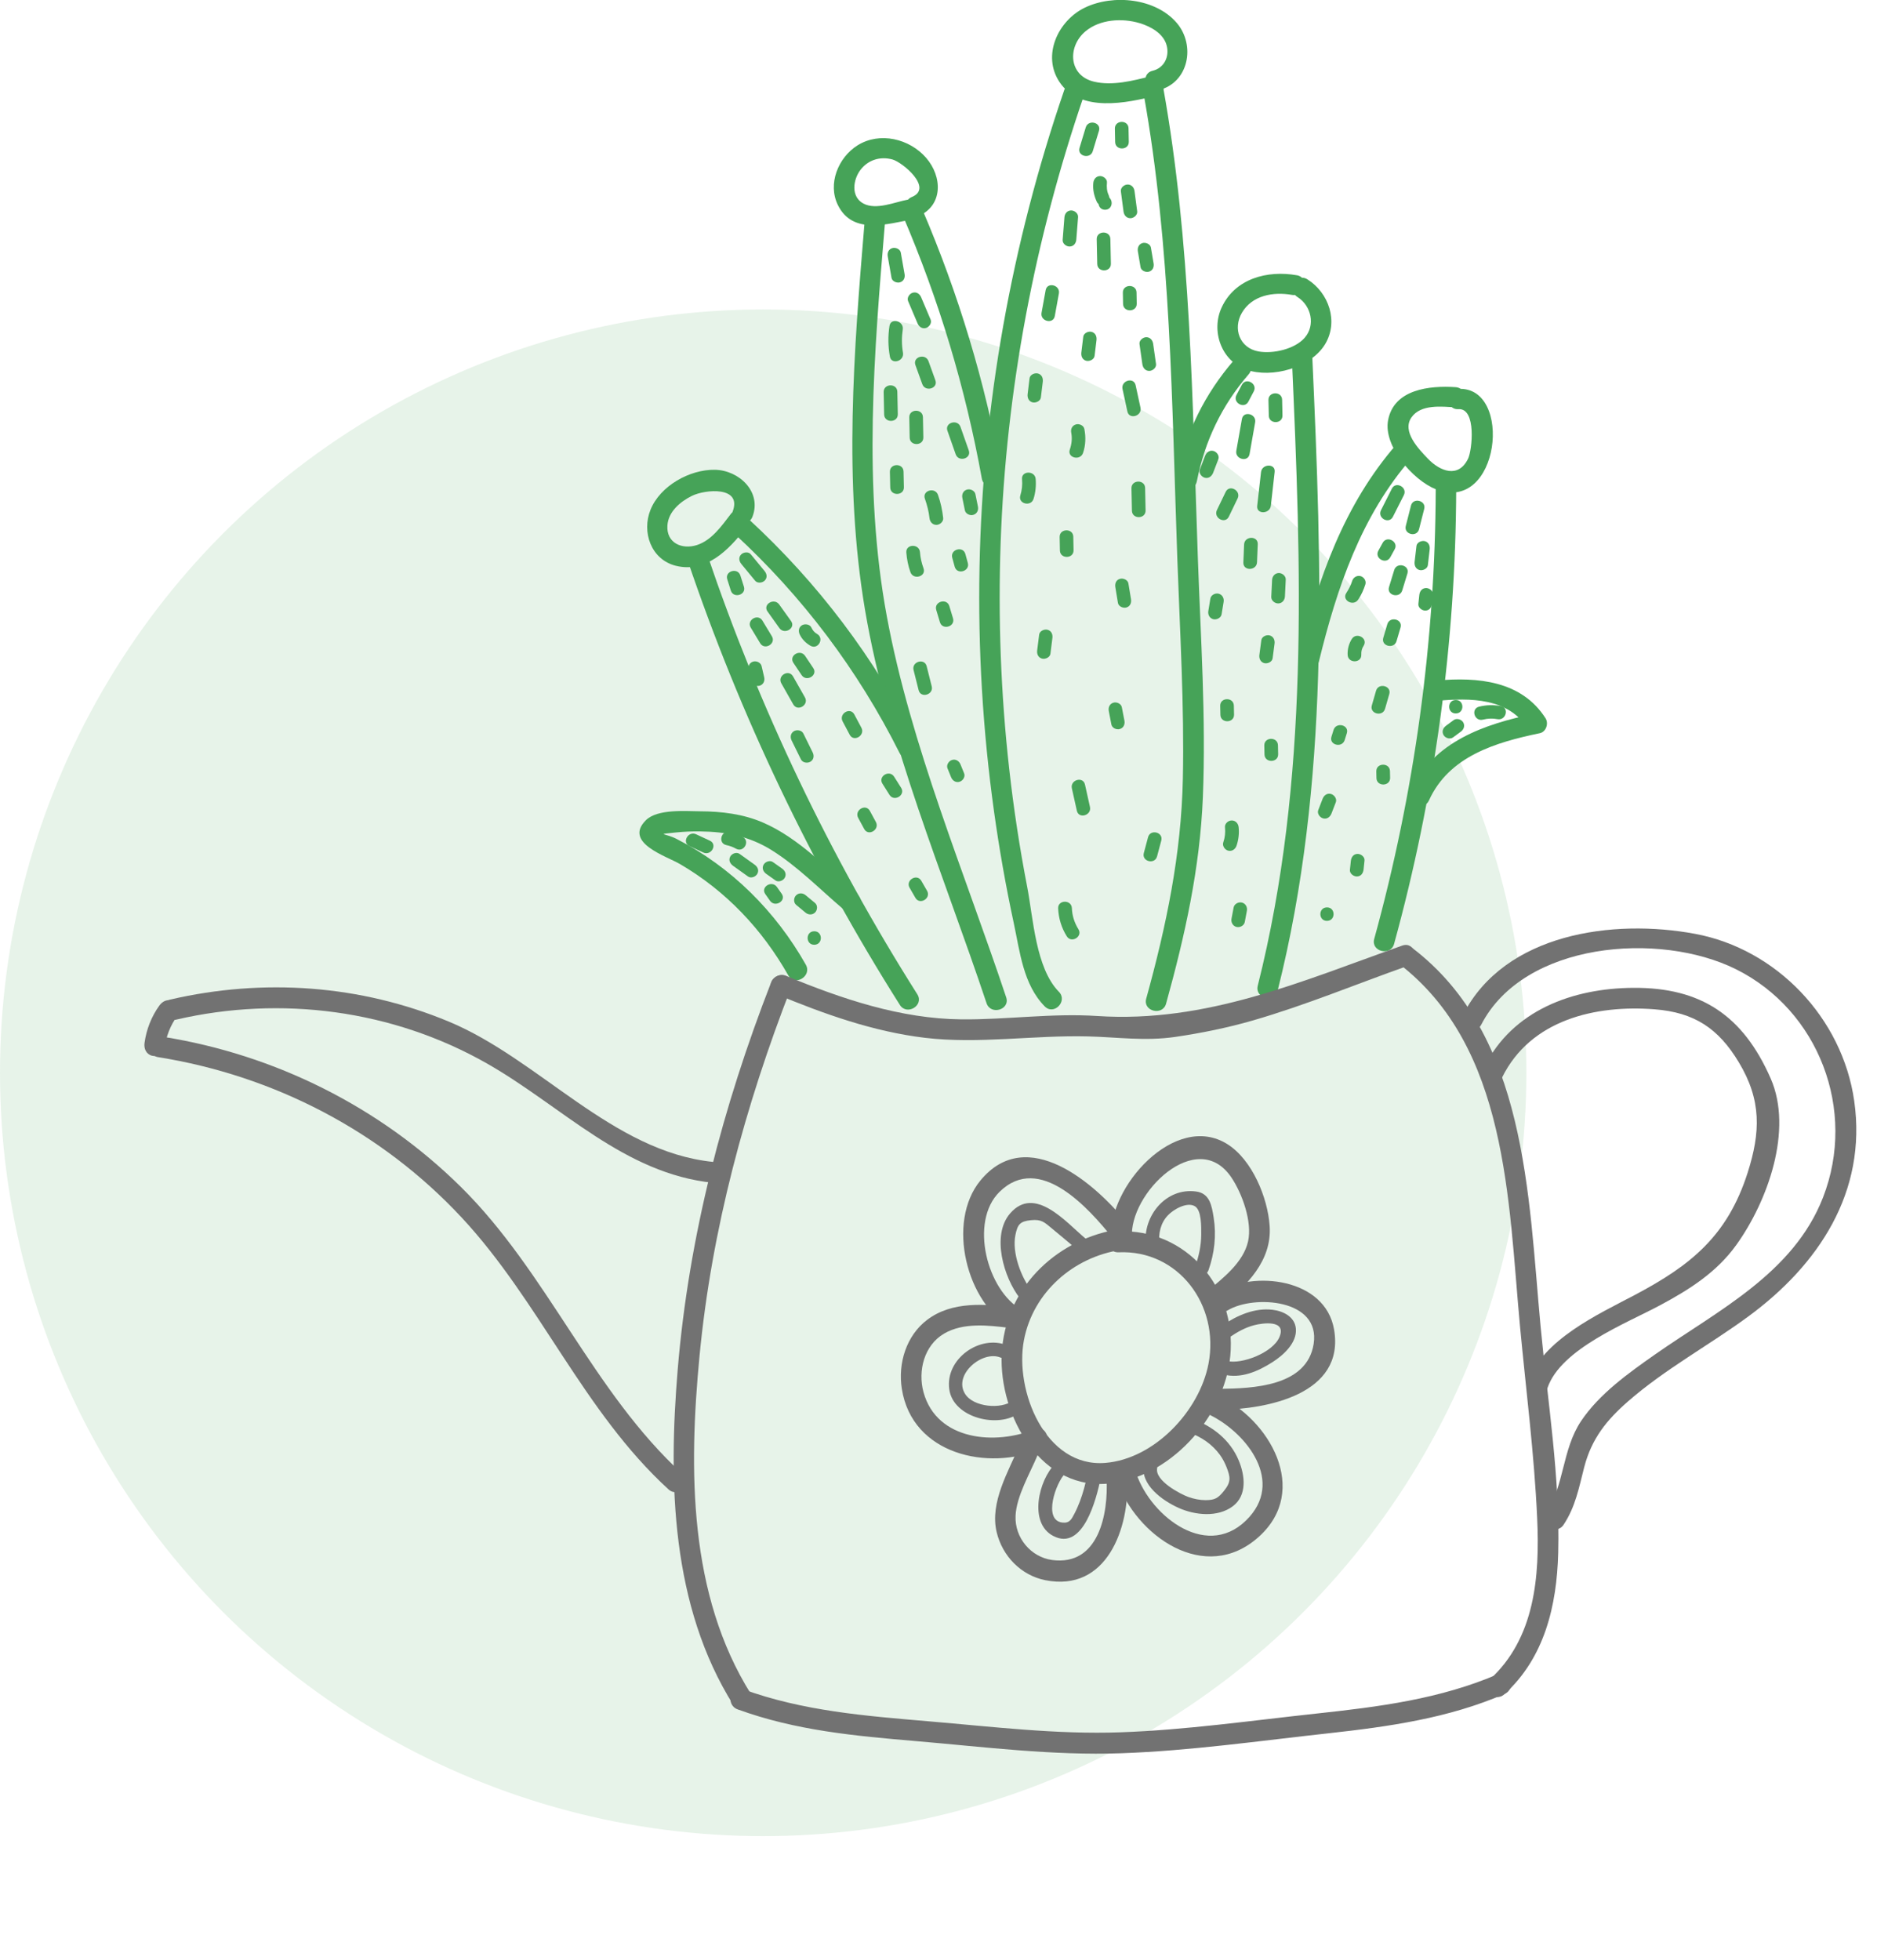 <svg width="91" height="95" xmlns="http://www.w3.org/2000/svg">
 <defs>
  <clipPath id="clip0_10_730">
   <rect id="svg_1" x="31" y="0" fill="white" height="49" width="44"/>
  </clipPath>
  <clipPath id="clip1_10_730">
   <rect id="svg_2" x="7" y="45" fill="white" height="40" width="83"/>
  </clipPath>
 </defs>
 <g>
  <title>background</title>
  <rect fill="none" id="canvas_background" height="97" width="93" y="-1" x="-1"/>
 </g>
 <g>
  <title>Layer 1</title>
  <circle id="svg_5" fill-opacity="0.13" fill="#46A358" r="37" cy="52" cx="37"/>
  <g id="svg_6" clip-path="url(#clip0_10_730)">
   <path id="svg_7" fill="#46A358" d="m51.301,44.027c0.02,0.484 0.159,0.942 0.417,1.355c0.222,0.36 0.788,0.016 0.566,-0.34c-0.195,-0.317 -0.304,-0.654 -0.318,-1.024c-0.02,-0.422 -0.682,-0.409 -0.665,0.01z"/>
   <path id="svg_8" fill="#46A358" d="m59.809,43.984c-0.033,0.183 -0.07,0.363 -0.103,0.546c-0.033,0.173 0.06,0.353 0.238,0.399c0.166,0.043 0.371,-0.062 0.404,-0.235c0.033,-0.183 0.07,-0.363 0.103,-0.546c0.033,-0.173 -0.059,-0.353 -0.238,-0.399c-0.166,-0.043 -0.371,0.062 -0.404,0.236z"/>
   <path id="svg_9" fill="#46A358" d="m64.34,44.636c0.427,-0.01 0.414,-0.664 -0.013,-0.654c-0.427,0.01 -0.414,0.664 0.013,0.654z"/>
   <path id="svg_10" fill="#46A358" d="m39.482,45.794c0.427,-0.01 0.414,-0.664 -0.013,-0.654c-0.427,0.01 -0.414,0.664 0.013,0.654z"/>
   <path id="svg_11" fill="#46A358" d="m51.589,4.387c-2.555,7.45 -3.948,15.253 -4.101,23.121c-0.076,3.955 0.159,7.914 0.705,11.834c0.252,1.806 0.569,3.605 0.953,5.388c0.301,1.394 0.457,2.987 1.503,4.05c0.447,0.455 1.132,-0.255 0.688,-0.707c-1.129,-1.148 -1.244,-3.576 -1.536,-5.078c-0.367,-1.897 -0.659,-3.812 -0.874,-5.735c-0.407,-3.638 -0.543,-7.302 -0.414,-10.96c0.262,-7.381 1.641,-14.68 4.038,-21.672c0.205,-0.599 -0.761,-0.838 -0.963,-0.242z"/>
   <path id="svg_12" fill="#46A358" d="m55.441,4.521c1.337,7.443 1.37,15.05 1.638,22.584c0.126,3.54 0.341,7.09 0.268,10.633c-0.076,3.677 -0.801,7.136 -1.777,10.669c-0.169,0.612 0.794,0.851 0.963,0.242c0.917,-3.308 1.645,-6.573 1.784,-10.015c0.155,-3.844 -0.106,-7.708 -0.242,-11.546c-0.271,-7.626 -0.328,-15.312 -1.681,-22.846c-0.113,-0.622 -1.066,-0.34 -0.953,0.278z"/>
   <path id="svg_13" fill="#46A358" d="m62.629,17.31c0.453,10.185 0.864,20.494 -1.651,30.469c-0.155,0.615 0.807,0.854 0.963,0.242c2.535,-10.06 2.141,-20.461 1.681,-30.731c-0.03,-0.631 -1.023,-0.615 -0.993,0.02z"/>
   <path id="svg_14" fill="#46A358" d="m59.823,17.461c-1.407,1.626 -2.346,3.517 -2.76,5.621c-0.122,0.618 0.841,0.864 0.963,0.242c0.381,-1.943 1.211,-3.677 2.512,-5.182c0.414,-0.481 -0.298,-1.161 -0.715,-0.68z"/>
   <path id="svg_15" fill="#46A358" d="m69.606,23.716c-0.023,7.374 -1.023,14.68 -2.982,21.796c-0.169,0.612 0.794,0.851 0.963,0.242c1.979,-7.198 2.989,-14.598 3.012,-22.058c0,-0.631 -0.993,-0.612 -0.993,0.02z"/>
   <path id="svg_16" fill="#46A358" d="m67.719,21.521c-2.568,2.941 -3.829,6.563 -4.736,10.29c-0.149,0.615 0.814,0.857 0.963,0.242c0.867,-3.55 2.039,-7.041 4.491,-9.851c0.414,-0.478 -0.301,-1.161 -0.718,-0.681z"/>
   <path id="svg_17" fill="#46A358" d="m43.755,10.417c1.767,4.116 3.051,8.382 3.846,12.782c0.113,0.622 1.062,0.337 0.953,-0.281c-0.794,-4.4 -2.082,-8.667 -3.846,-12.783c-0.248,-0.573 -1.201,-0.301 -0.953,0.281z"/>
   <path id="svg_18" fill="#46A358" d="m41.915,10.774c-0.52,6.246 -1.029,12.57 0.023,18.793c1.102,6.491 3.809,12.825 5.891,19.058c0.199,0.599 1.152,0.321 0.953,-0.281c-2.015,-6.043 -4.62,-12.187 -5.785,-18.456c-1.172,-6.311 -0.619,-12.786 -0.089,-19.133c0.053,-0.628 -0.94,-0.605 -0.993,0.02z"/>
   <path id="svg_19" fill="#46A358" d="m35.597,25.863c3.313,3.049 5.997,6.615 8.009,10.623c0.285,0.566 1.129,0.049 0.847,-0.514c-2.049,-4.08 -4.795,-7.715 -8.168,-10.819c-0.467,-0.429 -1.155,0.278 -0.688,0.71z"/>
   <path id="svg_20" fill="#46A358" d="m33.323,27.122c2.565,7.577 6.017,14.814 10.303,21.587c0.338,0.537 1.188,0.026 0.847,-0.514c-4.243,-6.704 -7.658,-13.856 -10.197,-21.354c-0.202,-0.595 -1.155,-0.321 -0.953,0.281z"/>
   <path id="svg_21" fill="#46A358" d="m39.069,46.762c-1.463,-2.585 -3.607,-4.734 -6.275,-6.102c-0.543,-0.278 -1.062,-0.206 -0.01,-0.311c0.384,-0.039 0.781,-0.056 1.165,-0.049c1.251,0.013 2.383,0.235 3.458,0.906c1.251,0.779 2.343,1.898 3.462,2.85c0.483,0.412 1.171,-0.294 0.688,-0.707c-1.416,-1.21 -2.82,-2.722 -4.557,-3.474c-0.97,-0.422 -2.019,-0.546 -3.071,-0.55c-0.668,-0.003 -2.058,-0.128 -2.618,0.435c-1.092,1.093 1,1.737 1.651,2.12c2.237,1.302 3.998,3.174 5.259,5.405c0.311,0.543 1.158,0.029 0.847,-0.523z"/>
   <path id="svg_22" fill="#46A358" d="m69.281,38.792c0.97,-2.136 3.224,-2.807 5.368,-3.252c0.314,-0.065 0.44,-0.478 0.281,-0.726c-1.165,-1.819 -3.286,-2.006 -5.275,-1.826c-0.632,0.056 -0.619,1.037 0.02,0.982c1.605,-0.144 3.442,-0.154 4.408,1.358c0.093,-0.242 0.189,-0.484 0.281,-0.726c-2.389,0.494 -4.882,1.348 -5.951,3.713c-0.261,0.573 0.606,1.054 0.867,0.478z"/>
   <path id="svg_23" fill="#46A358" d="m35.431,24.914c-0.437,0.569 -0.927,1.279 -1.651,1.508c-0.715,0.226 -1.479,-0.098 -1.423,-0.952c0.043,-0.667 0.622,-1.155 1.185,-1.433c0.655,-0.324 2.452,-0.478 1.976,0.766c-0.225,0.592 0.738,0.824 0.963,0.242c0.46,-1.201 -0.645,-2.251 -1.817,-2.274c-1.231,-0.023 -2.664,0.785 -3.127,1.94c-0.433,1.07 0.02,2.408 1.224,2.712c1.473,0.37 2.588,-0.785 3.389,-1.826c0.381,-0.504 -0.331,-1.188 -0.718,-0.684z"/>
   <path id="svg_24" fill="#46A358" d="m43.996,9.681c-0.619,0.115 -1.516,0.514 -2.135,0.186c-0.619,-0.33 -0.506,-1.152 -0.149,-1.626c0.374,-0.494 0.963,-0.674 1.559,-0.51c0.483,0.134 1.989,1.384 0.94,1.816c-0.583,0.239 -0.308,1.184 0.285,0.942c1.241,-0.51 1.198,-1.93 0.4,-2.843c-0.804,-0.923 -2.244,-1.273 -3.319,-0.602c-0.94,0.589 -1.463,1.871 -0.953,2.899c0.721,1.459 2.409,0.91 3.657,0.681c0.625,-0.118 0.338,-1.06 -0.285,-0.942z"/>
   <path id="svg_25" fill="#46A358" d="m55.792,3.694c-0.861,0.219 -1.863,0.478 -2.75,0.265c-1.248,-0.294 -1.294,-1.708 -0.417,-2.441c0.702,-0.586 1.777,-0.651 2.628,-0.396c0.536,0.16 1.165,0.507 1.311,1.089c0.139,0.546 -0.129,1.086 -0.685,1.22c-0.619,0.15 -0.338,1.093 0.285,0.942c1.479,-0.36 1.804,-2.182 0.893,-3.255c-1.026,-1.207 -3.084,-1.413 -4.465,-0.746c-1.297,0.628 -2.088,2.316 -1.224,3.605c0.999,1.495 3.253,1.024 4.706,0.651c0.619,-0.154 0.338,-1.096 -0.281,-0.936z"/>
   <path id="svg_26" fill="#46A358" d="m62.871,13.342c-1.426,-0.252 -2.989,0.157 -3.64,1.554c-0.529,1.132 -0.03,2.601 1.201,3.026c1.241,0.429 3.124,-0.101 3.812,-1.24c0.659,-1.096 0.182,-2.486 -0.857,-3.141c-0.539,-0.34 -1.019,0.52 -0.483,0.857c0.668,0.419 0.887,1.371 0.341,1.983c-0.486,0.546 -1.526,0.779 -2.231,0.654c-0.907,-0.16 -1.258,-1.099 -0.804,-1.875c0.496,-0.847 1.519,-1.024 2.419,-0.867c0.625,0.111 0.87,-0.841 0.242,-0.952z"/>
   <path id="svg_27" fill="#46A358" d="m70.565,18.766c-1.254,-0.082 -2.992,0.095 -3.27,1.613c-0.228,1.243 1.201,2.886 2.297,3.327c3.127,1.26 3.796,-5.022 1.099,-4.855c-0.635,0.039 -0.619,1.021 0.02,0.982c0.877,-0.056 0.662,1.996 0.463,2.401c-0.467,0.965 -1.36,0.612 -1.949,-0.003c-0.453,-0.474 -1.268,-1.315 -0.797,-1.996c0.453,-0.654 1.466,-0.53 2.158,-0.487c0.639,0.043 0.612,-0.939 -0.02,-0.982z"/>
   <path id="svg_28" fill="#46A358" d="m52.638,6.177c-0.099,0.33 -0.202,0.661 -0.301,0.991c-0.122,0.406 0.52,0.563 0.642,0.16c0.099,-0.33 0.202,-0.661 0.301,-0.991c0.122,-0.406 -0.52,-0.563 -0.642,-0.16z"/>
   <path id="svg_29" fill="#46A358" d="m54.051,6.232c0.003,0.219 0.01,0.435 0.013,0.654c0.01,0.422 0.672,0.409 0.662,-0.013c-0.003,-0.219 -0.01,-0.435 -0.013,-0.654c-0.007,-0.422 -0.668,-0.409 -0.662,0.013z"/>
   <path id="svg_30" fill="#46A358" d="m53.581,10.168c0.427,-0.01 0.414,-0.664 -0.013,-0.654c-0.424,0.007 -0.41,0.661 0.013,0.654z"/>
   <path id="svg_31" fill="#46A358" d="m51.605,10.535c-0.03,0.363 -0.059,0.73 -0.086,1.093c-0.013,0.177 0.172,0.324 0.338,0.321c0.195,-0.003 0.311,-0.157 0.324,-0.334c0.03,-0.363 0.06,-0.73 0.086,-1.093c0.013,-0.177 -0.172,-0.324 -0.338,-0.321c-0.195,0.003 -0.311,0.157 -0.324,0.334z"/>
   <path id="svg_32" fill="#46A358" d="m53.17,11.595c0.01,0.399 0.017,0.798 0.026,1.201c0.01,0.422 0.672,0.409 0.662,-0.013c-0.01,-0.399 -0.017,-0.798 -0.026,-1.201c-0.01,-0.422 -0.672,-0.409 -0.662,0.013z"/>
   <path id="svg_33" fill="#46A358" d="m54.342,9.278c0.043,0.327 0.086,0.654 0.129,0.978c0.023,0.177 0.146,0.324 0.338,0.321c0.162,-0.003 0.347,-0.157 0.324,-0.334c-0.043,-0.327 -0.086,-0.654 -0.129,-0.978c-0.023,-0.177 -0.146,-0.324 -0.338,-0.321c-0.166,0.003 -0.351,0.157 -0.324,0.334z"/>
   <path id="svg_34" fill="#46A358" d="m54.438,14.186c0.003,0.183 0.007,0.363 0.01,0.546c0.01,0.422 0.672,0.409 0.662,-0.013c-0.003,-0.183 -0.007,-0.363 -0.01,-0.546c-0.01,-0.422 -0.672,-0.409 -0.662,0.013z"/>
   <path id="svg_35" fill="#46A358" d="m53.005,8.87c-0.033,0.324 0.04,0.628 0.175,0.923c0.073,0.16 0.318,0.193 0.457,0.108c0.169,-0.101 0.182,-0.288 0.109,-0.451c-0.086,-0.186 -0.099,-0.393 -0.079,-0.595c0.017,-0.177 -0.175,-0.324 -0.338,-0.321c-0.195,0.007 -0.308,0.16 -0.324,0.337z"/>
   <path id="svg_36" fill="#46A358" d="m50.695,14.065c-0.066,0.366 -0.132,0.73 -0.199,1.096c-0.076,0.412 0.566,0.576 0.642,0.16c0.066,-0.366 0.132,-0.73 0.199,-1.096c0.073,-0.412 -0.566,-0.576 -0.642,-0.16z"/>
   <path id="svg_37" fill="#46A358" d="m52.518,16.322c-0.03,0.255 -0.063,0.51 -0.093,0.766c-0.02,0.177 0.05,0.35 0.238,0.399c0.156,0.039 0.381,-0.059 0.404,-0.236c0.03,-0.255 0.063,-0.51 0.093,-0.766c0.02,-0.177 -0.05,-0.35 -0.238,-0.399c-0.156,-0.043 -0.381,0.059 -0.404,0.235z"/>
   <path id="svg_38" fill="#46A358" d="m51.936,20.978c0.053,0.278 0.02,0.55 -0.07,0.815c-0.136,0.399 0.506,0.559 0.642,0.16c0.129,-0.38 0.139,-0.769 0.063,-1.161c-0.033,-0.173 -0.252,-0.268 -0.41,-0.219c-0.189,0.056 -0.261,0.232 -0.225,0.406z"/>
   <path id="svg_39" fill="#46A358" d="m49.914,18.338c-0.03,0.255 -0.063,0.51 -0.093,0.766c-0.02,0.177 0.05,0.35 0.238,0.399c0.156,0.039 0.381,-0.059 0.404,-0.236c0.03,-0.255 0.063,-0.51 0.093,-0.765c0.02,-0.177 -0.05,-0.35 -0.238,-0.399c-0.159,-0.039 -0.384,0.059 -0.404,0.236z"/>
   <path id="svg_40" fill="#46A358" d="m54.422,18.858c0.079,0.363 0.155,0.726 0.235,1.086c0.089,0.412 0.725,0.223 0.635,-0.186c-0.079,-0.363 -0.156,-0.726 -0.235,-1.086c-0.089,-0.412 -0.722,-0.226 -0.635,0.186z"/>
   <path id="svg_41" fill="#46A358" d="m54.855,23.667c0.007,0.363 0.017,0.726 0.023,1.089c0.01,0.422 0.672,0.409 0.662,-0.013c-0.007,-0.363 -0.017,-0.726 -0.023,-1.089c-0.007,-0.422 -0.668,-0.409 -0.662,0.013z"/>
   <path id="svg_42" fill="#46A358" d="m54.074,28.464c0.043,0.255 0.083,0.507 0.126,0.762c0.03,0.173 0.255,0.265 0.41,0.219c0.189,-0.056 0.252,-0.232 0.222,-0.406c-0.043,-0.255 -0.083,-0.507 -0.126,-0.762c-0.03,-0.173 -0.255,-0.265 -0.41,-0.219c-0.189,0.052 -0.252,0.229 -0.222,0.406z"/>
   <path id="svg_43" fill="#46A358" d="m51.373,26.029c0.003,0.219 0.01,0.435 0.013,0.654c0.01,0.422 0.672,0.409 0.662,-0.013c-0.003,-0.219 -0.01,-0.435 -0.013,-0.654c-0.007,-0.422 -0.668,-0.409 -0.662,0.013z"/>
   <path id="svg_44" fill="#46A358" d="m49.55,23.229c0.023,0.272 -0.003,0.527 -0.083,0.788c-0.122,0.406 0.52,0.563 0.642,0.16c0.096,-0.311 0.129,-0.638 0.102,-0.962c-0.036,-0.415 -0.698,-0.406 -0.662,0.013z"/>
   <path id="svg_45" fill="#46A358" d="m50.38,30.76c-0.033,0.255 -0.063,0.51 -0.096,0.766c-0.023,0.177 0.05,0.35 0.238,0.399c0.156,0.039 0.381,-0.059 0.404,-0.236c0.033,-0.255 0.063,-0.51 0.096,-0.765c0.023,-0.177 -0.05,-0.35 -0.238,-0.399c-0.159,-0.039 -0.381,0.059 -0.404,0.236z"/>
   <path id="svg_46" fill="#46A358" d="m53.756,34.467c0.043,0.216 0.083,0.435 0.126,0.651c0.033,0.173 0.252,0.268 0.41,0.219c0.185,-0.056 0.255,-0.232 0.222,-0.406c-0.043,-0.216 -0.083,-0.435 -0.126,-0.651c-0.033,-0.173 -0.252,-0.268 -0.41,-0.219c-0.185,0.056 -0.255,0.232 -0.222,0.406z"/>
   <path id="svg_47" fill="#46A358" d="m51.966,38.213c0.08,0.363 0.162,0.723 0.242,1.086c0.093,0.412 0.725,0.223 0.635,-0.186c-0.08,-0.363 -0.162,-0.723 -0.242,-1.086c-0.093,-0.412 -0.728,-0.226 -0.635,0.186z"/>
   <path id="svg_48" fill="#46A358" d="m55.659,40.582c-0.07,0.255 -0.136,0.51 -0.205,0.769c-0.109,0.409 0.533,0.569 0.642,0.16c0.07,-0.255 0.136,-0.51 0.205,-0.769c0.109,-0.409 -0.533,-0.569 -0.642,-0.16z"/>
   <path id="svg_49" fill="#46A358" d="m55.166,12.187c0.043,0.255 0.086,0.507 0.129,0.762c0.03,0.173 0.255,0.265 0.41,0.219c0.189,-0.056 0.252,-0.232 0.222,-0.406c-0.043,-0.255 -0.086,-0.507 -0.129,-0.762c-0.03,-0.173 -0.255,-0.265 -0.41,-0.219c-0.185,0.056 -0.252,0.232 -0.222,0.406z"/>
   <path id="svg_50" fill="#46A358" d="m55.245,16.679c0.046,0.327 0.093,0.651 0.139,0.978c0.026,0.173 0.142,0.324 0.338,0.321c0.162,-0.003 0.347,-0.157 0.324,-0.334c-0.046,-0.327 -0.093,-0.651 -0.139,-0.978c-0.026,-0.173 -0.142,-0.324 -0.338,-0.321c-0.162,0.003 -0.351,0.16 -0.324,0.334z"/>
   <path id="svg_51" fill="#46A358" d="m60.21,20.311c-0.089,0.514 -0.182,1.024 -0.271,1.538c-0.073,0.412 0.569,0.576 0.642,0.16c0.089,-0.514 0.182,-1.024 0.271,-1.538c0.073,-0.412 -0.569,-0.576 -0.642,-0.16z"/>
   <path id="svg_52" fill="#46A358" d="m61.497,19.388c0.007,0.255 0.01,0.51 0.017,0.762c0.01,0.422 0.672,0.409 0.662,-0.013c-0.007,-0.255 -0.01,-0.51 -0.017,-0.762c-0.01,-0.422 -0.668,-0.409 -0.662,0.013z"/>
   <path id="svg_53" fill="#46A358" d="m61.136,22.885c-0.063,0.546 -0.122,1.093 -0.185,1.639c-0.046,0.419 0.616,0.399 0.662,-0.013c0.063,-0.546 0.122,-1.093 0.185,-1.639c0.046,-0.415 -0.616,-0.399 -0.662,0.013z"/>
   <path id="svg_54" fill="#46A358" d="m59.422,23.844c-0.142,0.294 -0.281,0.589 -0.424,0.88c-0.182,0.38 0.397,0.7 0.579,0.317c0.142,-0.294 0.281,-0.589 0.424,-0.88c0.182,-0.38 -0.397,-0.7 -0.579,-0.317z"/>
   <path id="svg_55" fill="#46A358" d="m58.426,22.094c-0.086,0.223 -0.169,0.442 -0.255,0.664c-0.063,0.167 0.079,0.357 0.238,0.399c0.189,0.049 0.338,-0.072 0.404,-0.236c0.086,-0.222 0.169,-0.442 0.255,-0.664c0.063,-0.167 -0.08,-0.357 -0.238,-0.399c-0.189,-0.049 -0.338,0.069 -0.404,0.236z"/>
   <path id="svg_56" fill="#46A358" d="m60.316,26.392c-0.013,0.291 -0.023,0.582 -0.036,0.874c-0.017,0.422 0.645,0.406 0.662,-0.013c0.013,-0.291 0.023,-0.582 0.036,-0.874c0.017,-0.422 -0.645,-0.406 -0.662,0.013z"/>
   <path id="svg_57" fill="#46A358" d="m61.673,28.11c-0.013,0.272 -0.026,0.546 -0.04,0.818c-0.01,0.177 0.169,0.324 0.338,0.321c0.189,-0.003 0.314,-0.157 0.324,-0.334c0.013,-0.272 0.026,-0.546 0.04,-0.818c0.01,-0.177 -0.169,-0.324 -0.338,-0.321c-0.189,0.003 -0.314,0.157 -0.324,0.334z"/>
   <path id="svg_58" fill="#46A358" d="m61.15,31.035c-0.03,0.236 -0.063,0.474 -0.093,0.71c-0.023,0.173 0.053,0.35 0.238,0.399c0.159,0.039 0.381,-0.059 0.404,-0.236c0.03,-0.235 0.063,-0.474 0.093,-0.71c0.023,-0.173 -0.053,-0.35 -0.238,-0.399c-0.159,-0.043 -0.381,0.059 -0.404,0.235z"/>
   <path id="svg_59" fill="#46A358" d="m58.681,29.013c-0.033,0.2 -0.066,0.402 -0.099,0.602c-0.03,0.173 0.056,0.35 0.238,0.399c0.162,0.039 0.374,-0.062 0.404,-0.235c0.033,-0.2 0.066,-0.403 0.099,-0.602c0.03,-0.173 -0.056,-0.35 -0.238,-0.399c-0.162,-0.043 -0.374,0.059 -0.404,0.236z"/>
   <path id="svg_60" fill="#46A358" d="m59.157,34.215c0.003,0.144 0.007,0.291 0.01,0.435c0.01,0.422 0.672,0.409 0.662,-0.013c-0.003,-0.144 -0.007,-0.291 -0.01,-0.435c-0.01,-0.422 -0.672,-0.409 -0.662,0.013z"/>
   <path id="svg_61" fill="#46A358" d="m61.295,36.136c0.003,0.144 0.007,0.291 0.01,0.435c0.01,0.422 0.672,0.409 0.662,-0.013c-0.003,-0.144 -0.007,-0.291 -0.01,-0.435c-0.01,-0.422 -0.672,-0.409 -0.662,0.013z"/>
   <path id="svg_62" fill="#46A358" d="m59.389,40.101c0.026,0.255 0,0.491 -0.083,0.733c-0.056,0.167 0.076,0.357 0.238,0.399c0.185,0.046 0.344,-0.069 0.404,-0.236c0.099,-0.291 0.136,-0.602 0.103,-0.906c-0.02,-0.177 -0.149,-0.324 -0.338,-0.321c-0.169,0 -0.344,0.154 -0.324,0.33z"/>
   <path id="svg_63" fill="#46A358" d="m60.206,18.652c-0.086,0.167 -0.175,0.334 -0.261,0.497c-0.195,0.373 0.381,0.694 0.579,0.317c0.086,-0.167 0.175,-0.334 0.262,-0.497c0.195,-0.373 -0.381,-0.694 -0.579,-0.317z"/>
   <path id="svg_64" fill="#46A358" d="m43.04,12.432c0.06,0.344 0.122,0.69 0.182,1.034c0.03,0.173 0.255,0.265 0.41,0.219c0.189,-0.056 0.255,-0.232 0.222,-0.406c-0.06,-0.344 -0.122,-0.69 -0.182,-1.034c-0.03,-0.173 -0.255,-0.265 -0.41,-0.219c-0.189,0.056 -0.255,0.232 -0.222,0.406z"/>
   <path id="svg_65" fill="#46A358" d="m44.026,14.595c0.152,0.36 0.308,0.723 0.46,1.083c0.07,0.164 0.228,0.275 0.41,0.219c0.156,-0.046 0.291,-0.242 0.222,-0.406c-0.152,-0.36 -0.308,-0.723 -0.46,-1.083c-0.07,-0.164 -0.228,-0.275 -0.41,-0.219c-0.156,0.046 -0.291,0.242 -0.222,0.406z"/>
   <path id="svg_66" fill="#46A358" d="m43.123,15.802c-0.076,0.504 -0.07,0.985 0.02,1.482c0.073,0.412 0.705,0.226 0.635,-0.186c-0.066,-0.373 -0.066,-0.759 -0.01,-1.135c0.056,-0.412 -0.586,-0.576 -0.645,-0.16z"/>
   <path id="svg_67" fill="#46A358" d="m44.38,17.693c0.113,0.307 0.222,0.618 0.334,0.926c0.142,0.396 0.778,0.213 0.635,-0.186c-0.113,-0.307 -0.222,-0.618 -0.334,-0.926c-0.142,-0.396 -0.778,-0.213 -0.635,0.186z"/>
   <path id="svg_68" fill="#46A358" d="m42.842,19.002c0.007,0.363 0.017,0.726 0.023,1.089c0.01,0.422 0.672,0.409 0.662,-0.013c-0.007,-0.363 -0.017,-0.726 -0.023,-1.089c-0.007,-0.422 -0.668,-0.409 -0.662,0.013z"/>
   <path id="svg_69" fill="#46A358" d="m44.083,20.232c0.007,0.327 0.013,0.654 0.02,0.982c0.01,0.422 0.672,0.409 0.662,-0.013c-0.007,-0.327 -0.013,-0.654 -0.02,-0.982c-0.01,-0.422 -0.672,-0.409 -0.662,0.013z"/>
   <path id="svg_70" fill="#46A358" d="m45.933,20.88c0.132,0.38 0.268,0.759 0.4,1.139c0.139,0.396 0.774,0.213 0.635,-0.186c-0.132,-0.38 -0.268,-0.759 -0.401,-1.139c-0.139,-0.396 -0.774,-0.213 -0.635,0.186z"/>
   <path id="svg_71" fill="#46A358" d="m46.657,24.138c0.04,0.2 0.083,0.399 0.122,0.599c0.036,0.173 0.252,0.268 0.41,0.219c0.185,-0.056 0.258,-0.232 0.222,-0.406c-0.04,-0.2 -0.083,-0.399 -0.122,-0.599c-0.036,-0.173 -0.252,-0.268 -0.41,-0.219c-0.182,0.052 -0.258,0.232 -0.222,0.406z"/>
   <path id="svg_72" fill="#46A358" d="m44.84,24.174c0.109,0.307 0.189,0.622 0.225,0.946c0.02,0.177 0.149,0.324 0.338,0.321c0.166,-0.003 0.344,-0.157 0.324,-0.334c-0.043,-0.383 -0.122,-0.756 -0.252,-1.119c-0.142,-0.396 -0.778,-0.213 -0.635,0.186z"/>
   <path id="svg_73" fill="#46A358" d="m43.143,22.869c0.007,0.255 0.01,0.51 0.017,0.762c0.01,0.422 0.672,0.409 0.662,-0.013c-0.007,-0.255 -0.01,-0.51 -0.017,-0.762c-0.01,-0.422 -0.668,-0.409 -0.662,0.013z"/>
   <path id="svg_74" fill="#46A358" d="m43.94,26.779c0.026,0.327 0.089,0.648 0.199,0.955c0.142,0.396 0.778,0.213 0.635,-0.186c-0.093,-0.255 -0.152,-0.514 -0.172,-0.782c-0.03,-0.419 -0.692,-0.406 -0.662,0.013z"/>
   <path id="svg_75" fill="#46A358" d="m45.39,29.563c0.06,0.2 0.119,0.399 0.179,0.595c0.119,0.403 0.755,0.219 0.635,-0.186c-0.059,-0.2 -0.119,-0.396 -0.179,-0.595c-0.119,-0.402 -0.754,-0.219 -0.635,0.186z"/>
   <path id="svg_76" fill="#46A358" d="m46.167,27.037c0.04,0.144 0.079,0.288 0.119,0.435c0.113,0.406 0.748,0.219 0.635,-0.186c-0.04,-0.144 -0.079,-0.288 -0.119,-0.435c-0.113,-0.406 -0.748,-0.219 -0.635,0.186z"/>
   <path id="svg_77" fill="#46A358" d="m44.291,32.478c0.083,0.324 0.162,0.651 0.245,0.975c0.103,0.409 0.738,0.222 0.635,-0.186c-0.083,-0.324 -0.162,-0.651 -0.245,-0.975c-0.103,-0.409 -0.738,-0.223 -0.635,0.186z"/>
   <path id="svg_78" fill="#46A358" d="m45.936,37.242c0.06,0.144 0.116,0.288 0.175,0.432c0.066,0.164 0.228,0.275 0.41,0.219c0.159,-0.046 0.288,-0.242 0.222,-0.406c-0.059,-0.144 -0.116,-0.288 -0.175,-0.432c-0.066,-0.164 -0.228,-0.275 -0.41,-0.219c-0.159,0.046 -0.288,0.242 -0.222,0.406z"/>
   <path id="svg_79" fill="#46A358" d="m67.481,23.684c-0.175,0.35 -0.354,0.697 -0.529,1.047c-0.192,0.376 0.387,0.697 0.579,0.317c0.175,-0.35 0.354,-0.697 0.529,-1.047c0.192,-0.376 -0.387,-0.694 -0.579,-0.317z"/>
   <path id="svg_80" fill="#46A358" d="m68.407,24.505c-0.083,0.331 -0.169,0.658 -0.252,0.988c-0.106,0.409 0.536,0.569 0.642,0.16c0.083,-0.33 0.169,-0.658 0.252,-0.988c0.103,-0.406 -0.539,-0.566 -0.642,-0.16z"/>
   <path id="svg_81" fill="#46A358" d="m67.593,27.633c-0.083,0.275 -0.166,0.55 -0.252,0.825c-0.122,0.406 0.52,0.563 0.642,0.16c0.083,-0.275 0.166,-0.55 0.252,-0.825c0.119,-0.402 -0.523,-0.563 -0.642,-0.16z"/>
   <path id="svg_82" fill="#46A358" d="m67.037,26.308c-0.07,0.128 -0.142,0.258 -0.212,0.386c-0.205,0.37 0.374,0.69 0.579,0.317c0.07,-0.128 0.142,-0.259 0.212,-0.386c0.205,-0.366 -0.374,-0.687 -0.579,-0.317z"/>
   <path id="svg_83" fill="#46A358" d="m68.672,26.465c-0.03,0.255 -0.06,0.51 -0.089,0.766c-0.02,0.177 0.05,0.35 0.238,0.399c0.156,0.039 0.381,-0.059 0.404,-0.235c0.03,-0.255 0.06,-0.51 0.089,-0.766c0.02,-0.177 -0.05,-0.35 -0.238,-0.399c-0.159,-0.039 -0.384,0.059 -0.404,0.236z"/>
   <path id="svg_84" fill="#46A358" d="m65.555,28.163c-0.066,0.209 -0.166,0.399 -0.285,0.582c-0.232,0.353 0.347,0.671 0.579,0.317c0.152,-0.229 0.265,-0.478 0.347,-0.739c0.053,-0.167 -0.073,-0.357 -0.238,-0.399c-0.185,-0.043 -0.351,0.069 -0.404,0.239z"/>
   <path id="svg_85" fill="#46A358" d="m65.535,30.976c-0.142,0.232 -0.212,0.497 -0.199,0.769c0.02,0.419 0.682,0.409 0.662,-0.013c-0.007,-0.164 0.026,-0.298 0.116,-0.435c0.222,-0.363 -0.357,-0.68 -0.579,-0.321z"/>
   <path id="svg_86" fill="#46A358" d="m67.259,30.256c-0.066,0.219 -0.132,0.442 -0.195,0.661c-0.119,0.406 0.523,0.563 0.642,0.16c0.066,-0.219 0.132,-0.442 0.195,-0.661c0.119,-0.406 -0.523,-0.563 -0.642,-0.16z"/>
   <path id="svg_87" fill="#46A358" d="m66.713,33.482c-0.07,0.239 -0.136,0.474 -0.205,0.713c-0.116,0.406 0.526,0.566 0.642,0.16c0.07,-0.239 0.136,-0.474 0.205,-0.713c0.116,-0.403 -0.526,-0.563 -0.642,-0.16z"/>
   <path id="svg_88" fill="#46A358" d="m68.811,28.837c-0.017,0.147 -0.03,0.291 -0.046,0.438c-0.02,0.177 0.175,0.324 0.338,0.321c0.199,-0.003 0.304,-0.157 0.324,-0.334c0.017,-0.147 0.03,-0.291 0.046,-0.438c0.02,-0.177 -0.175,-0.324 -0.338,-0.321c-0.199,0.006 -0.304,0.157 -0.324,0.334z"/>
   <path id="svg_89" fill="#46A358" d="m64.654,35.38c-0.033,0.111 -0.07,0.219 -0.103,0.33c-0.126,0.402 0.516,0.563 0.642,0.16c0.033,-0.111 0.07,-0.219 0.103,-0.33c0.126,-0.402 -0.516,-0.559 -0.642,-0.16z"/>
   <path id="svg_90" fill="#46A358" d="m64.122,38.72c-0.07,0.183 -0.142,0.366 -0.212,0.55c-0.063,0.164 0.079,0.357 0.238,0.399c0.192,0.049 0.338,-0.072 0.404,-0.236c0.07,-0.183 0.142,-0.366 0.212,-0.55c0.063,-0.164 -0.079,-0.357 -0.238,-0.399c-0.192,-0.049 -0.338,0.069 -0.404,0.236z"/>
   <path id="svg_91" fill="#46A358" d="m66.726,37.389c0.003,0.108 0.003,0.219 0.007,0.327c0.01,0.422 0.672,0.409 0.662,-0.013c-0.003,-0.108 -0.003,-0.219 -0.007,-0.327c-0.01,-0.422 -0.672,-0.409 -0.662,0.013z"/>
   <path id="svg_92" fill="#46A358" d="m65.492,41.724c-0.017,0.147 -0.03,0.291 -0.046,0.438c-0.02,0.177 0.175,0.324 0.338,0.321c0.199,-0.003 0.304,-0.157 0.324,-0.334c0.017,-0.147 0.03,-0.291 0.046,-0.438c0.02,-0.177 -0.175,-0.324 -0.338,-0.321c-0.195,0.003 -0.304,0.157 -0.324,0.334z"/>
   <path id="svg_93" fill="#46A358" d="m35.259,28.081c0.056,0.18 0.116,0.363 0.172,0.543c0.126,0.402 0.761,0.216 0.635,-0.186c-0.056,-0.18 -0.116,-0.363 -0.172,-0.543c-0.129,-0.402 -0.764,-0.216 -0.635,0.186z"/>
   <path id="svg_94" fill="#46A358" d="m35.941,27.338c0.222,0.272 0.447,0.543 0.669,0.811c0.113,0.137 0.354,0.108 0.467,-0.01c0.136,-0.141 0.103,-0.324 -0.01,-0.461c-0.222,-0.272 -0.447,-0.543 -0.668,-0.811c-0.113,-0.137 -0.354,-0.108 -0.467,0.01c-0.136,0.137 -0.103,0.324 0.01,0.461z"/>
   <path id="svg_95" fill="#46A358" d="m37.212,29.641c0.192,0.268 0.384,0.537 0.573,0.802c0.245,0.344 0.811,0.003 0.566,-0.34c-0.192,-0.268 -0.384,-0.536 -0.573,-0.801c-0.248,-0.344 -0.814,-0.007 -0.566,0.34z"/>
   <path id="svg_96" fill="#46A358" d="m36.398,30.423c0.152,0.252 0.304,0.504 0.457,0.756c0.218,0.36 0.784,0.02 0.566,-0.34c-0.152,-0.252 -0.304,-0.504 -0.457,-0.756c-0.222,-0.363 -0.784,-0.023 -0.566,0.34z"/>
   <path id="svg_97" fill="#46A358" d="m37.88,33.123c0.192,0.34 0.387,0.68 0.579,1.021c0.208,0.366 0.774,0.026 0.566,-0.34c-0.192,-0.34 -0.387,-0.68 -0.579,-1.021c-0.212,-0.366 -0.774,-0.026 -0.566,0.34z"/>
   <path id="svg_98" fill="#46A358" d="m38.466,32.131c0.132,0.196 0.265,0.396 0.397,0.592c0.235,0.35 0.801,0.01 0.566,-0.34c-0.132,-0.196 -0.265,-0.396 -0.397,-0.592c-0.238,-0.35 -0.804,-0.013 -0.566,0.34z"/>
   <path id="svg_99" fill="#46A358" d="m38.774,30.757c0.109,0.232 0.294,0.412 0.516,0.543c0.371,0.213 0.692,-0.36 0.321,-0.573c-0.132,-0.075 -0.212,-0.177 -0.275,-0.311c-0.076,-0.16 -0.314,-0.193 -0.457,-0.108c-0.162,0.101 -0.182,0.288 -0.106,0.448z"/>
   <path id="svg_100" fill="#46A358" d="m36.292,32.475c0.043,0.18 0.083,0.36 0.126,0.543c0.04,0.173 0.248,0.268 0.41,0.219c0.182,-0.052 0.262,-0.236 0.222,-0.406c-0.043,-0.18 -0.083,-0.36 -0.126,-0.543c-0.04,-0.173 -0.248,-0.268 -0.41,-0.219c-0.182,0.052 -0.261,0.236 -0.222,0.406z"/>
   <path id="svg_101" fill="#46A358" d="m38.38,35.894c0.152,0.307 0.304,0.615 0.453,0.919c0.08,0.16 0.314,0.193 0.457,0.108c0.166,-0.098 0.189,-0.291 0.109,-0.452c-0.152,-0.307 -0.304,-0.615 -0.453,-0.919c-0.08,-0.16 -0.315,-0.193 -0.457,-0.108c-0.165,0.101 -0.189,0.294 -0.109,0.452z"/>
   <path id="svg_102" fill="#46A358" d="m40.852,34.968c0.116,0.216 0.228,0.432 0.344,0.648c0.199,0.373 0.761,0.029 0.566,-0.34c-0.116,-0.216 -0.228,-0.432 -0.344,-0.648c-0.202,-0.373 -0.764,-0.033 -0.566,0.34z"/>
   <path id="svg_103" fill="#46A358" d="m41.607,39.646c0.096,0.18 0.192,0.36 0.291,0.537c0.202,0.373 0.764,0.029 0.566,-0.34c-0.096,-0.18 -0.192,-0.36 -0.291,-0.537c-0.202,-0.373 -0.768,-0.033 -0.566,0.34z"/>
   <path id="svg_104" fill="#46A358" d="m42.782,37.987c0.113,0.18 0.228,0.36 0.341,0.54c0.225,0.357 0.791,0.016 0.566,-0.34c-0.113,-0.18 -0.228,-0.36 -0.341,-0.54c-0.228,-0.357 -0.794,-0.016 -0.566,0.34z"/>
   <path id="svg_105" fill="#46A358" d="m44.099,43.032c0.093,0.164 0.189,0.324 0.281,0.487c0.212,0.366 0.774,0.023 0.566,-0.34c-0.093,-0.164 -0.189,-0.324 -0.281,-0.487c-0.212,-0.366 -0.778,-0.026 -0.566,0.34z"/>
   <path id="svg_106" fill="#46A358" d="m33.426,41.011c0.222,0.105 0.447,0.206 0.668,0.311c0.384,0.18 0.708,-0.393 0.321,-0.573c-0.222,-0.105 -0.447,-0.206 -0.668,-0.311c-0.381,-0.177 -0.705,0.393 -0.321,0.573z"/>
   <path id="svg_107" fill="#46A358" d="m35.534,41.962c0.245,0.173 0.49,0.35 0.731,0.523c0.146,0.105 0.371,0.016 0.45,-0.128c0.096,-0.17 0.017,-0.34 -0.129,-0.445c-0.245,-0.173 -0.49,-0.35 -0.731,-0.523c-0.146,-0.105 -0.371,-0.016 -0.45,0.128c-0.093,0.17 -0.013,0.34 0.129,0.445z"/>
   <path id="svg_108" fill="#46A358" d="m35.21,40.962c0.169,0.036 0.324,0.092 0.476,0.177c0.374,0.203 0.695,-0.37 0.321,-0.573c-0.199,-0.108 -0.414,-0.19 -0.635,-0.239c-0.414,-0.092 -0.579,0.543 -0.162,0.635z"/>
   <path id="svg_109" fill="#46A358" d="m37.149,42.358c0.149,0.105 0.298,0.213 0.447,0.317c0.146,0.102 0.371,0.016 0.45,-0.128c0.096,-0.17 0.017,-0.344 -0.129,-0.445c-0.149,-0.105 -0.298,-0.213 -0.447,-0.317c-0.146,-0.101 -0.371,-0.016 -0.45,0.128c-0.093,0.17 -0.017,0.34 0.129,0.445z"/>
   <path id="svg_110" fill="#46A358" d="m37.103,43.337c0.076,0.108 0.152,0.216 0.228,0.324c0.242,0.344 0.808,0.006 0.566,-0.34c-0.076,-0.108 -0.152,-0.216 -0.228,-0.324c-0.242,-0.347 -0.811,-0.006 -0.566,0.34z"/>
   <path id="svg_111" fill="#46A358" d="m38.602,43.863c0.149,0.124 0.298,0.249 0.45,0.373c0.136,0.115 0.338,0.124 0.467,-0.01c0.119,-0.121 0.129,-0.35 -0.01,-0.461c-0.149,-0.124 -0.298,-0.249 -0.45,-0.373c-0.136,-0.115 -0.338,-0.124 -0.467,0.01c-0.119,0.118 -0.129,0.347 0.01,0.461z"/>
   <path id="svg_112" fill="#46A358" d="m72.763,34.225c-0.354,-0.065 -0.705,-0.059 -1.056,0.029c-0.414,0.105 -0.225,0.733 0.189,0.628c0.232,-0.059 0.467,-0.069 0.702,-0.023c0.42,0.079 0.583,-0.556 0.166,-0.635z"/>
   <path id="svg_113" fill="#46A358" d="m70.479,34.902c-0.126,0.095 -0.255,0.186 -0.381,0.281c-0.142,0.105 -0.208,0.288 -0.109,0.452c0.086,0.141 0.311,0.216 0.457,0.108c0.126,-0.095 0.255,-0.186 0.381,-0.281c0.142,-0.105 0.208,-0.288 0.109,-0.452c-0.086,-0.141 -0.311,-0.213 -0.457,-0.108z"/>
   <path id="svg_114" fill="#46A358" d="m70.585,34.582c0.427,-0.01 0.414,-0.664 -0.013,-0.654c-0.427,0.01 -0.414,0.664 0.013,0.654z"/>
  </g>
  <g id="svg_115" clip-path="url(#clip1_10_730)">
   <path id="svg_116" fill="#727272" d="m37.386,47.617c-2.341,6.014 -3.989,12.3 -4.529,18.754c-0.46,5.517 -0.32,11.467 2.701,16.28c0.347,0.552 1.201,0.024 0.854,-0.531c-3.032,-4.827 -3.025,-10.882 -2.498,-16.395c0.587,-6.143 2.214,-12.131 4.442,-17.858c0.233,-0.606 -0.737,-0.85 -0.971,-0.251z"/>
   <path id="svg_117" fill="#727272" d="m67.788,46.686c5.326,4.062 5.333,11.508 5.906,17.621c0.29,3.083 0.69,6.177 0.83,9.274c0.13,2.829 -0.103,5.835 -2.311,7.839c-0.48,0.437 0.243,1.137 0.72,0.704c1.944,-1.763 2.545,-4.288 2.611,-6.851c0.097,-3.649 -0.514,-7.358 -0.854,-10.983c-0.597,-6.37 -0.67,-14.107 -6.213,-18.335c-0.507,-0.389 -1.204,0.339 -0.69,0.731z"/>
   <path id="svg_118" fill="#727272" d="m35.758,82.854c2.825,1.032 5.713,1.29 8.684,1.543c3.288,0.281 6.607,0.704 9.912,0.586c3.355,-0.118 6.72,-0.603 10.055,-0.968c2.918,-0.322 5.813,-0.728 8.534,-1.906c0.584,-0.254 0.307,-1.232 -0.287,-0.975c-2.821,1.222 -5.816,1.601 -8.841,1.926c-3.148,0.339 -6.317,0.795 -9.482,0.907c-3.102,0.112 -6.21,-0.271 -9.298,-0.531c-3.078,-0.264 -6.1,-0.494 -9.031,-1.564c-0.607,-0.227 -0.847,0.762 -0.247,0.982z"/>
   <path id="svg_119" fill="#727272" d="m37.626,48.185c2.328,0.965 4.706,1.818 7.217,2.119c2.611,0.311 5.273,-0.135 7.901,-0.068c1.457,0.037 2.768,0.237 4.239,0.024c1.267,-0.186 2.535,-0.443 3.765,-0.799c2.551,-0.738 5.023,-1.767 7.527,-2.654c0.604,-0.213 0.324,-1.188 -0.287,-0.975c-4.903,1.736 -9.498,3.764 -14.791,3.415c-2.201,-0.145 -4.392,0.183 -6.587,0.163c-2.955,-0.03 -5.796,-0.992 -8.505,-2.112c-0.584,-0.244 -1.077,0.64 -0.48,0.887z"/>
   <path id="svg_120" fill="#727272" d="m7.664,51.241c5.603,0.894 10.816,3.584 14.721,7.778c3.779,4.058 5.903,9.406 10.025,13.173c0.477,0.437 1.174,-0.294 0.694,-0.731c-4.369,-3.994 -6.553,-9.771 -10.756,-13.925c-3.935,-3.889 -9.025,-6.417 -14.438,-7.28c-0.634,-0.102 -0.884,0.883 -0.247,0.985z"/>
   <path id="svg_121" fill="#727272" d="m8.537,49.424c5.086,-1.178 10.492,-0.477 15.061,2.119c3.645,2.071 6.637,5.344 10.989,5.791c0.64,0.064 0.614,-0.951 -0.02,-1.015c-4.883,-0.501 -8.404,-4.965 -12.807,-6.8c-4.292,-1.787 -8.998,-2.112 -13.507,-1.069c-0.63,0.145 -0.344,1.12 0.283,0.975z"/>
   <path id="svg_122" fill="#727272" d="m7.724,48.743c-0.384,0.535 -0.63,1.161 -0.717,1.814c-0.037,0.274 0.08,0.542 0.364,0.616c0.237,0.064 0.57,-0.095 0.607,-0.369c0.077,-0.582 0.28,-1.093 0.62,-1.571c0.16,-0.223 0.02,-0.565 -0.193,-0.691c-0.257,-0.145 -0.524,-0.02 -0.68,0.2z"/>
   <path id="svg_123" fill="#727272" d="m71.811,49.671c2.068,-4.018 8.638,-4.535 12.346,-2.694c4.019,1.997 5.873,6.834 4.226,11.065c-1.434,3.686 -5.119,5.49 -8.151,7.615c-1.277,0.897 -2.698,1.906 -3.582,3.229c-0.924,1.384 -0.804,3.144 -1.718,4.525c-0.36,0.545 0.517,1.032 0.874,0.494c0.577,-0.87 0.744,-1.797 1,-2.792c0.363,-1.391 1.091,-2.285 2.134,-3.195c1.798,-1.567 3.905,-2.701 5.82,-4.106c3.389,-2.488 5.766,-6.021 5.136,-10.448c-0.577,-4.031 -3.772,-7.365 -7.717,-8.1c-3.975,-0.741 -9.215,-0.027 -11.246,3.916c-0.297,0.575 0.577,1.069 0.877,0.491z"/>
   <path id="svg_124" fill="#727272" d="m72.824,52.226c1.384,-2.803 4.536,-3.527 7.397,-3.303c1.908,0.149 3.085,0.91 4.082,2.572c1.104,1.834 1.05,3.388 0.427,5.344c-0.981,3.067 -2.748,4.488 -5.466,5.927c-1.781,0.941 -4.499,2.173 -5.209,4.255c-0.21,0.619 0.76,0.863 0.971,0.251c0.647,-1.895 3.822,-3.127 5.456,-4.004c1.417,-0.758 2.745,-1.594 3.702,-2.931c1.514,-2.112 2.758,-5.561 1.661,-8.062c-1.341,-3.06 -3.392,-4.417 -6.667,-4.393c-2.915,0.02 -5.853,1.076 -7.224,3.852c-0.29,0.582 0.584,1.076 0.87,0.494z"/>
   <path id="svg_125" fill="#727272" d="m54.308,59.571c-2.942,0.443 -5.426,2.664 -5.723,5.768c-0.283,2.958 1.684,6.81 5.026,6.583c3.048,-0.206 5.756,-3.205 6.036,-6.204c0.31,-3.3 -2.128,-6.177 -5.439,-6.032c-0.644,0.027 -0.624,1.042 0.02,1.015c2.905,-0.129 4.906,2.566 4.362,5.402c-0.44,2.295 -2.621,4.61 -4.999,4.806c-2.921,0.24 -4.412,-3.513 -3.949,-5.95c0.444,-2.335 2.415,-4.028 4.686,-4.37c0.627,-0.098 0.617,-1.117 -0.02,-1.019z"/>
   <path id="svg_126" fill="#727272" d="m54.882,60.014c-0.177,-2.153 3.155,-5.426 4.822,-2.934c0.517,0.772 1.017,2.143 0.804,3.094c-0.23,1.019 -1.214,1.78 -1.968,2.406c-0.497,0.413 0.23,1.113 0.72,0.704c1.187,-0.985 2.408,-2.166 2.295,-3.855c-0.093,-1.381 -0.847,-3.202 -2.034,-3.96c-2.535,-1.621 -5.843,2.092 -5.64,4.569c0.053,0.646 1.054,0.63 1.001,-0.024z"/>
   <path id="svg_127" fill="#727272" d="m59.527,63.511c1.254,-0.755 4.499,-0.555 4.162,1.625c-0.32,2.078 -2.972,2.163 -4.542,2.183c-0.644,0.007 -0.624,1.022 0.02,1.015c2.204,-0.027 6.06,-0.731 5.51,-3.896c-0.433,-2.484 -3.889,-2.87 -5.673,-1.794c-0.554,0.335 -0.033,1.202 0.524,0.867z"/>
   <path id="svg_128" fill="#727272" d="m58.52,68.52c1.754,0.785 3.729,3.117 2.061,4.999c-1.951,2.2 -4.772,0.024 -5.493,-2.098c-0.21,-0.616 -1.171,-0.332 -0.961,0.291c0.934,2.742 4.299,5.111 6.894,2.786c2.521,-2.258 0.517,-5.73 -2.014,-6.867c-0.584,-0.261 -1.074,0.626 -0.487,0.89z"/>
   <path id="svg_129" fill="#727272" d="m53.648,71.675c0.09,1.706 -0.38,4.244 -2.641,3.94c-1.027,-0.139 -1.818,-1.076 -1.771,-2.139c0.04,-0.954 0.704,-2.068 1.067,-2.941c0.247,-0.596 -0.624,-1.097 -0.874,-0.494c-0.53,1.279 -1.451,2.772 -1.111,4.217c0.277,1.171 1.187,2.102 2.355,2.335c2.978,0.599 4.102,-2.518 3.975,-4.942c-0.033,-0.65 -1.034,-0.633 -1.001,0.024z"/>
   <path id="svg_130" fill="#727272" d="m50.166,69.272c-1.864,0.782 -4.742,0.582 -5.393,-1.79c-0.283,-1.042 0.033,-2.275 0.997,-2.84c0.937,-0.548 2.148,-0.403 3.168,-0.278c0.63,0.078 0.884,-0.907 0.247,-0.985c-1.414,-0.173 -3.018,-0.325 -4.236,0.596c-1.01,0.765 -1.421,2.105 -1.227,3.341c0.5,3.192 4.179,3.994 6.727,2.928c0.594,-0.244 0.314,-1.222 -0.283,-0.971z"/>
   <path id="svg_131" fill="#727272" d="m49.546,63.494c-1.684,-0.914 -2.565,-4.271 -1.087,-5.723c1.941,-1.906 4.326,0.795 5.5,2.258c0.407,0.504 1.094,-0.23 0.694,-0.731c-1.534,-1.909 -4.853,-4.83 -7.12,-2.078c-1.668,2.027 -0.67,5.971 1.527,7.165c0.567,0.308 1.057,-0.579 0.487,-0.89z"/>
   <path id="svg_132" fill="#727272" d="m51.153,70.957c-0.79,0.772 -1.304,2.86 -0.09,3.493c1.454,0.761 2.098,-1.828 2.291,-2.762c0.087,-0.426 -0.56,-0.592 -0.647,-0.166c-0.087,0.423 -0.197,0.839 -0.35,1.246c-0.077,0.2 -0.16,0.399 -0.26,0.589c-0.153,0.294 -0.243,0.484 -0.597,0.443c-0.954,-0.118 -0.3,-1.95 0.137,-2.373c0.307,-0.305 -0.173,-0.772 -0.484,-0.47z"/>
   <path id="svg_133" fill="#727272" d="m55.452,71.004c-0.17,0.975 0.917,1.74 1.694,2.088c0.787,0.352 1.884,0.47 2.621,-0.081c0.704,-0.528 0.594,-1.486 0.29,-2.217c-0.413,-0.995 -1.264,-1.665 -2.248,-2.017c-0.407,-0.145 -0.567,0.514 -0.163,0.657c0.594,0.213 1.127,0.572 1.504,1.093c0.13,0.183 0.23,0.376 0.314,0.586c0.193,0.494 0.223,0.718 -0.12,1.147c-0.293,0.366 -0.447,0.45 -0.894,0.454c-0.28,0 -0.57,-0.058 -0.834,-0.152c-0.404,-0.146 -1.621,-0.789 -1.517,-1.384c0.073,-0.433 -0.57,-0.602 -0.647,-0.173z"/>
   <path id="svg_134" fill="#727272" d="m59.321,66.625c0.837,0.213 1.671,-0.152 2.374,-0.602c0.514,-0.328 1.191,-0.927 1.131,-1.621c-0.05,-0.579 -0.617,-0.853 -1.124,-0.914c-0.874,-0.108 -1.731,0.274 -2.441,0.755c-0.357,0.24 -0.01,0.823 0.347,0.579c0.37,-0.254 0.764,-0.477 1.201,-0.589c0.404,-0.105 1.577,-0.274 1.221,0.575c-0.313,0.755 -1.834,1.34 -2.545,1.161c-0.417,-0.105 -0.58,0.552 -0.163,0.657z"/>
   <path id="svg_135" fill="#727272" d="m56.209,60.306c-0.053,-0.514 0.053,-1.026 0.42,-1.405c0.267,-0.281 0.914,-0.653 1.294,-0.437c0.337,0.193 0.314,1.005 0.314,1.381c-0.003,0.538 -0.117,1.049 -0.293,1.554c-0.143,0.409 0.504,0.572 0.647,0.166c0.287,-0.819 0.387,-1.679 0.25,-2.542c-0.093,-0.592 -0.193,-1.181 -0.851,-1.269c-1.454,-0.2 -2.585,1.171 -2.441,2.569c0.037,0.426 0.704,0.416 0.66,-0.017z"/>
   <path id="svg_136" fill="#727272" d="m50.016,62.57c-0.517,-0.66 -0.961,-1.858 -0.787,-2.708c0.103,-0.514 0.224,-0.663 0.75,-0.718c0.527,-0.054 0.657,0.105 1.037,0.416c0.387,0.315 0.764,0.64 1.147,0.958c0.33,0.274 0.794,-0.21 0.46,-0.487c-0.941,-0.785 -2.451,-2.596 -3.649,-1.218c-0.927,1.069 -0.303,3.127 0.47,4.112c0.264,0.335 0.837,-0.013 0.57,-0.355z"/>
   <path id="svg_137" fill="#727272" d="m48.819,65.207c-1.301,-0.528 -2.998,0.646 -2.798,2.129c0.187,1.405 2.418,1.926 3.422,1.134c0.334,-0.264 -0.01,-0.846 -0.347,-0.579c-0.547,0.433 -1.908,0.318 -2.308,-0.328c-0.587,-0.938 0.844,-2.119 1.711,-1.763c0.39,0.159 0.717,-0.43 0.32,-0.592z"/>
  </g>
 </g>
</svg>